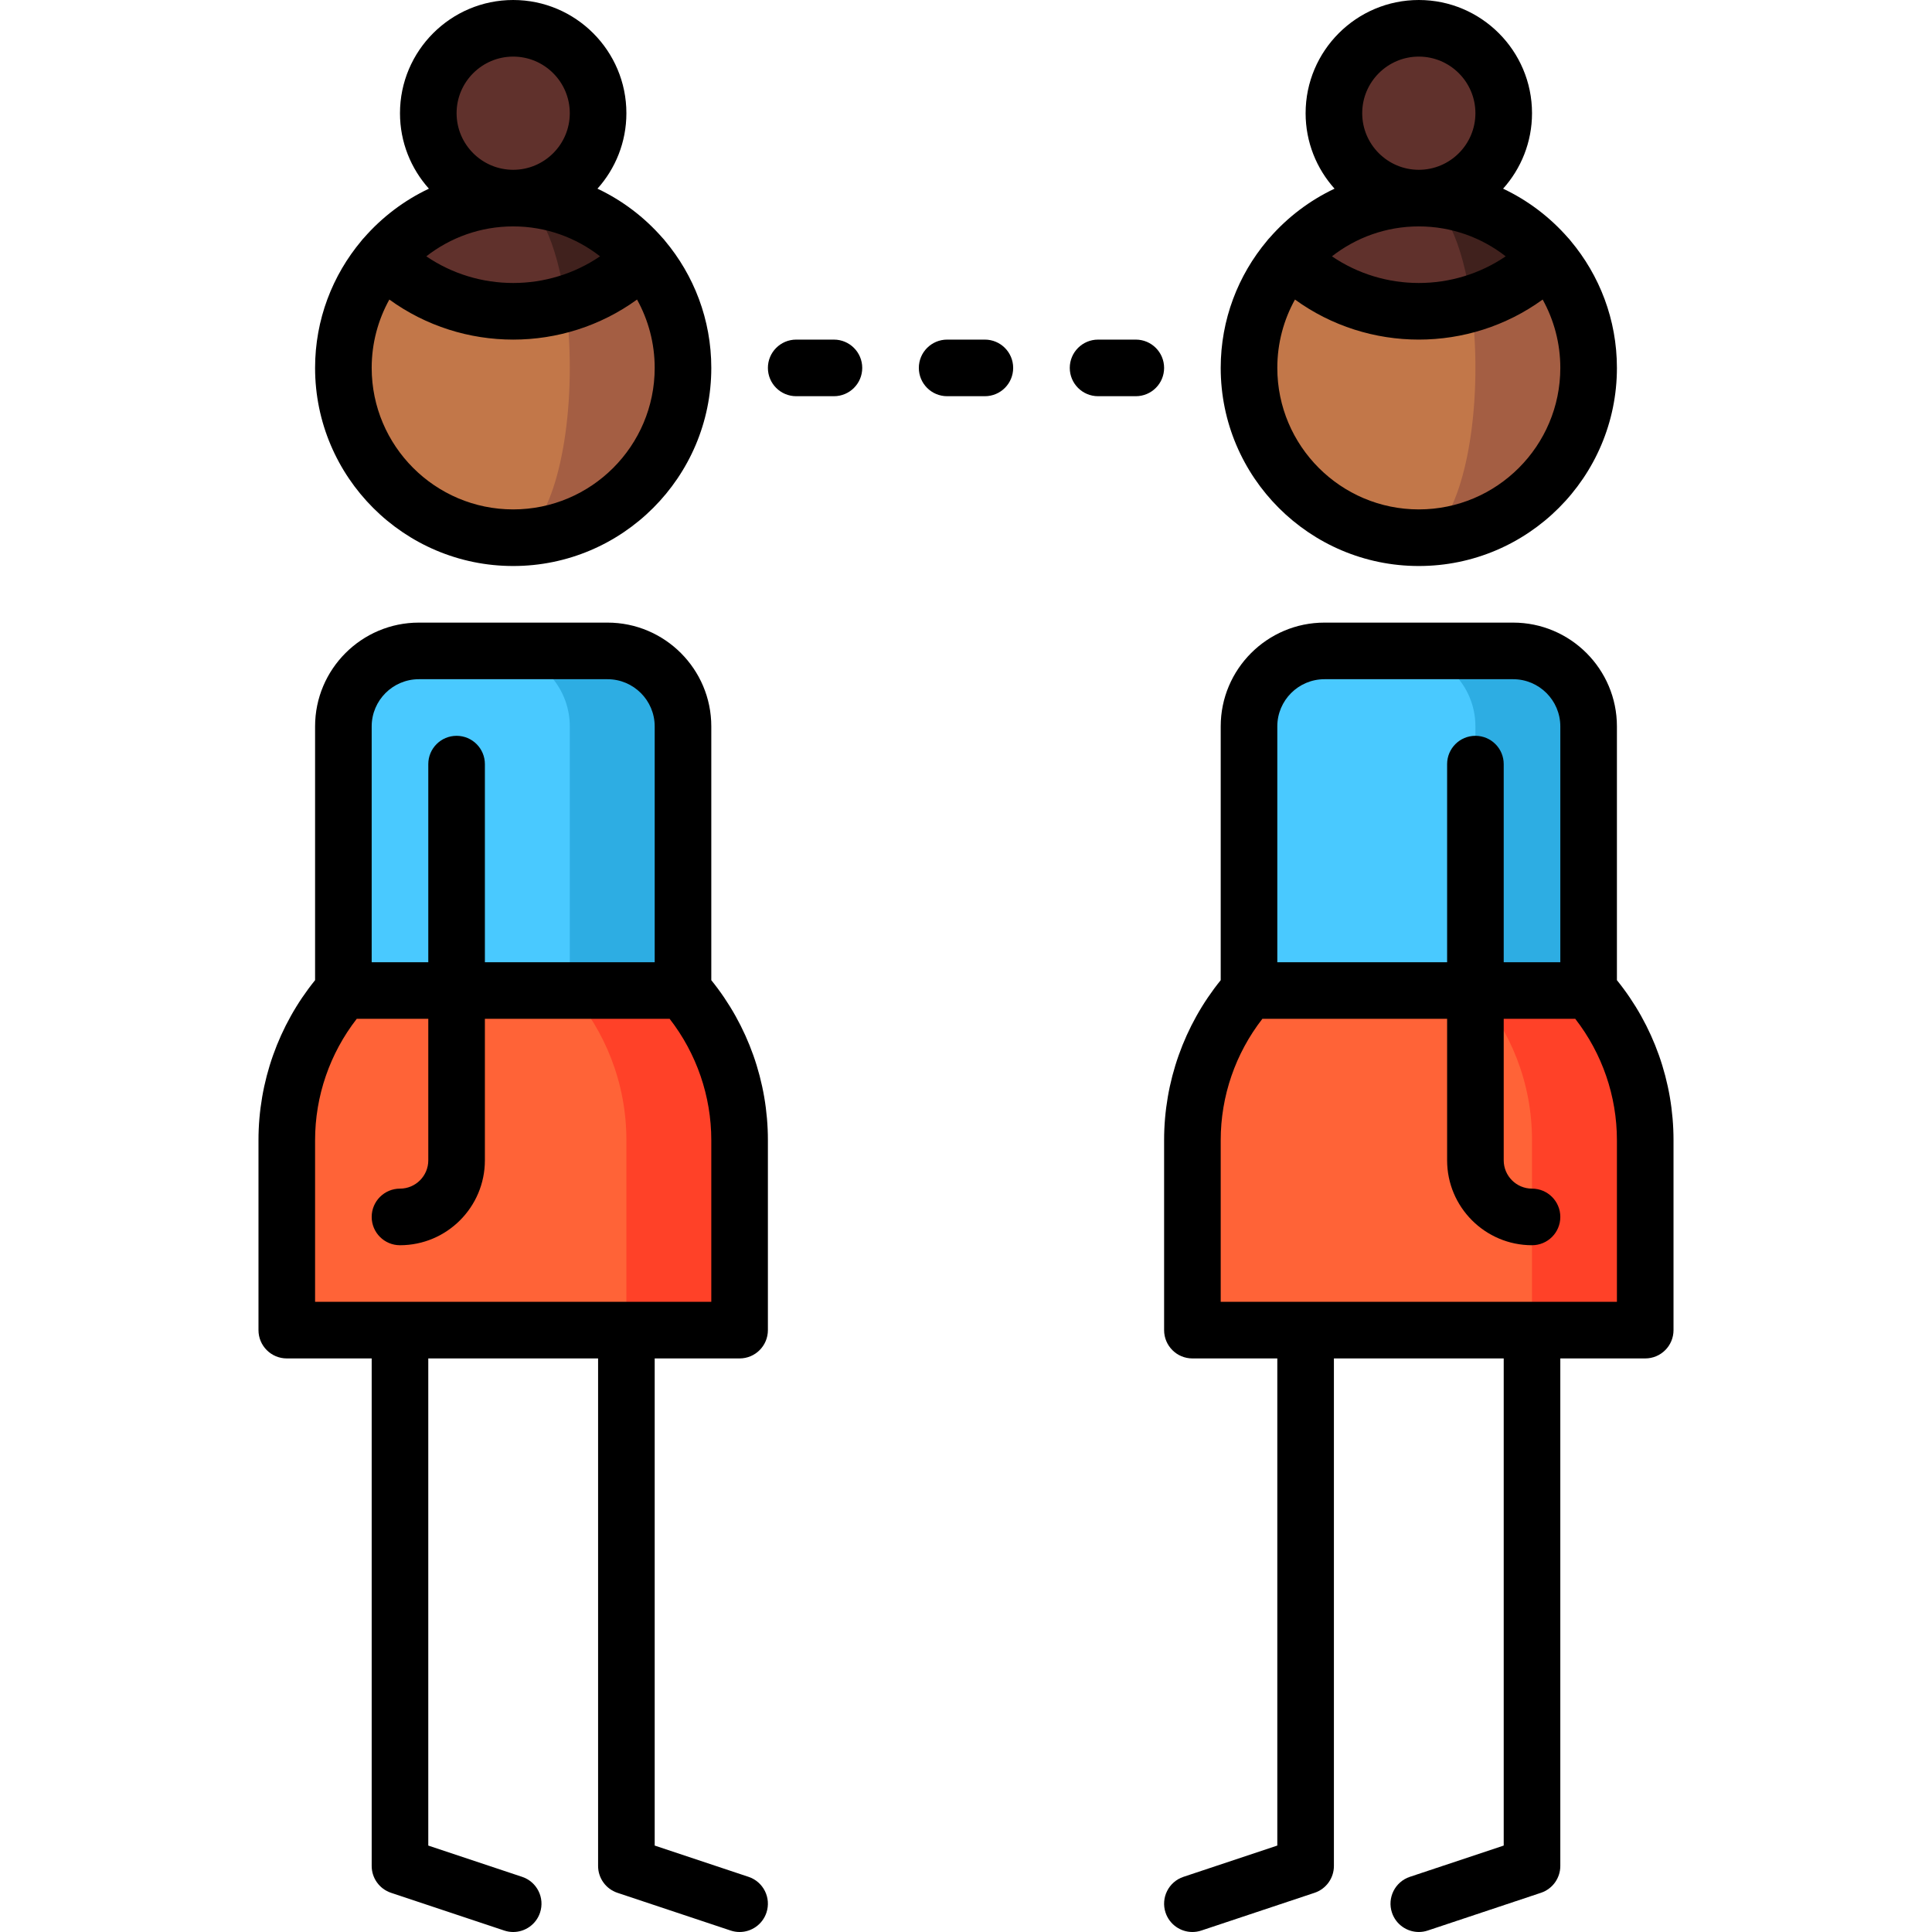 <?xml version="1.0" encoding="iso-8859-1"?>
<!-- Generator: Adobe Illustrator 19.0.0, SVG Export Plug-In . SVG Version: 6.00 Build 0)  -->
<svg version="1.1" id="Capa_1" xmlns="http://www.w3.org/2000/svg" xmlns:xlink="http://www.w3.org/1999/xlink" x="0px" y="0px"
	 viewBox="0 0 512.001 512.001" style="enable-background:new 0 0 512.001 512.001;" xml:space="preserve">
<circle style="fill:#60312C;" cx="376" cy="29.999" r="22.5"/>
<path style="fill:#A45E43;" d="M410.256,68.334c0.01-0.01-34.255-0.005-34.255-0.005v74.17c24.85,0,45-20.15,45-45
	C421.001,86.379,416.956,76.184,410.256,68.334z"/>
<path style="fill:#C27749;" d="M389.891,80.509l-48.145-12.175c-6.7,7.85-10.745,18.045-10.745,29.165c0,24.85,20.15,45,45,45
	c8.28,0,15-20.15,15-45C391.001,91.489,390.611,85.749,389.891,80.509z"/>
<path style="fill:#40211D;" d="M376.001,52.499l13.89,28.01c7.45-2.23,14.475-6.295,20.365-12.175
	C402.006,58.644,389.721,52.499,376.001,52.499z"/>
<path style="fill:#60312C;" d="M376.001,52.499c-13.72,0-26.005,6.145-34.255,15.835c13.04,13.04,31.645,17.105,48.145,12.175
	C387.661,64.079,382.281,52.499,376.001,52.499z"/>
<path style="fill:#2DADE3;" d="M401.001,172.499h-30v120h50v-100C421.001,181.453,412.047,172.499,401.001,172.499z"/>
<path style="fill:#49C9FF;" d="M371.001,172.499h-20c-11.046,0-20,8.954-20,20v100h60v-100
	C391.001,181.453,382.047,172.499,371.001,172.499z"/>
<path style="fill:#FF4128;" d="M421.001,262.499h-30l15,90h30v-50.335C436.001,286.953,430.33,273.074,421.001,262.499z"/>
<path style="fill:#FF6337;" d="M391.001,262.499h-60c-9.329,10.575-15,24.454-15,39.665v50.335h90v-50.335
	C406.001,286.953,400.33,273.074,391.001,262.499z"/>
<circle style="fill:#60312C;" cx="136" cy="29.999" r="22.5"/>
<path style="fill:#A45E43;" d="M170.256,68.334c0.01-0.01-34.255-0.005-34.255-0.005v74.17c24.85,0,45-20.15,45-45
	C181.001,86.379,176.956,76.184,170.256,68.334z"/>
<path style="fill:#C27749;" d="M149.891,80.509l-48.145-12.175c-6.7,7.85-10.745,18.045-10.745,29.165c0,24.85,20.15,45,45,45
	c8.28,0,15-20.15,15-45C151.001,91.489,150.611,85.749,149.891,80.509z"/>
<path style="fill:#40211D;" d="M136.001,52.499l13.89,28.01c7.45-2.23,14.475-6.295,20.365-12.175
	C162.006,58.644,149.721,52.499,136.001,52.499z"/>
<path style="fill:#60312C;" d="M136.001,52.499c-13.72,0-26.005,6.145-34.255,15.835c13.04,13.04,31.645,17.105,48.145,12.175
	C147.661,64.079,142.281,52.499,136.001,52.499z"/>
<path style="fill:#2DADE3;" d="M161.001,172.499h-30v120h50v-100C181.001,181.453,172.047,172.499,161.001,172.499z"/>
<path style="fill:#49C9FF;" d="M131.001,172.499h-20c-11.046,0-20,8.954-20,20v100h60v-100
	C151.001,181.453,142.047,172.499,131.001,172.499z"/>
<path style="fill:#FF4128;" d="M181.001,262.499h-30l15,90h30v-50.335C196.001,286.953,190.33,273.074,181.001,262.499z"/>
<path style="fill:#FF6337;" d="M151.001,262.499h-60c-9.329,10.575-15,24.454-15,39.665v50.335h90v-50.335
	C166.001,286.953,160.33,273.074,151.001,262.499z"/>
<path d="M376.001,149.999c28.948,0,52.5-23.552,52.5-52.5c0-12.813-4.621-24.564-12.275-33.688c-0.204-0.27-0.422-0.532-0.667-0.777
	c-4.778-5.462-10.622-9.916-17.222-13.032c4.762-5.313,7.665-12.323,7.665-20.002c0-16.542-13.458-30-30-30s-30,13.458-30,30
	c0,7.679,2.903,14.689,7.665,20.002c-6.6,3.116-12.445,7.57-17.195,13.008c-0.273,0.27-0.49,0.532-0.695,0.802
	c-7.654,9.124-12.275,20.875-12.275,33.688C323.501,126.447,347.053,149.999,376.001,149.999z M376.001,134.999
	c-20.678,0-37.5-16.822-37.5-37.5c0-6.567,1.702-12.742,4.68-18.116c9.75,7.072,21.284,10.614,32.82,10.614
	s23.07-3.542,32.82-10.614c2.978,5.374,4.68,11.549,4.68,18.116C413.501,118.177,396.679,134.999,376.001,134.999z M352.979,67.931
	c6.36-4.964,14.349-7.932,23.022-7.932s16.663,2.968,23.022,7.932C385.184,77.35,366.818,77.35,352.979,67.931z M361.001,29.999
	c0-8.271,6.729-15,15-15s15,6.729,15,15s-6.729,15-15,15S361.001,38.27,361.001,29.999z"/>
<path d="M428.501,259.758v-67.259c0-15.163-12.337-27.5-27.5-27.5h-50c-15.163,0-27.5,12.337-27.5,27.5v67.259
	c-9.693,11.989-15,26.935-15,42.406v50.335c0,4.143,3.357,7.5,7.5,7.5h22.5v129.095l-24.872,8.29
	c-3.929,1.31-6.053,5.558-4.743,9.487c1.048,3.143,3.974,5.13,7.114,5.13c0.786,0,1.586-0.125,2.373-0.387l30-10
	c3.063-1.021,5.128-3.887,5.128-7.115v-134.5h45v129.095l-24.872,8.29c-3.929,1.31-6.053,5.558-4.743,9.487
	c1.048,3.143,3.974,5.13,7.114,5.13c0.786,0,1.586-0.125,2.373-0.387l30-10c3.063-1.021,5.128-3.887,5.128-7.115v-134.5H436
	c4.143,0,7.5-3.357,7.5-7.5v-50.335C443.501,286.692,438.194,271.747,428.501,259.758z M351.001,179.999h50
	c6.893,0,12.5,5.607,12.5,12.5v62.5h-15v-52.5c0-4.143-3.357-7.5-7.5-7.5s-7.5,3.357-7.5,7.5v52.5h-45v-62.5
	C338.501,185.606,344.108,179.999,351.001,179.999z M428.501,344.999h-105v-42.835c0-11.687,3.905-22.981,11.039-32.165h48.961v37.5
	c0,12.406,10.094,22.5,22.5,22.5c4.143,0,7.5-3.357,7.5-7.5s-3.357-7.5-7.5-7.5c-4.136,0-7.5-3.364-7.5-7.5v-37.5h18.961
	c7.133,9.184,11.039,20.479,11.039,32.165V344.999z"/>
<path d="M136.001,149.999c28.949,0,52.5-23.552,52.5-52.5c0-12.813-4.621-24.564-12.275-33.689c-0.205-0.27-0.422-0.531-0.668-0.777
	c-4.778-5.462-10.622-9.916-17.222-13.031c4.762-5.313,7.665-12.323,7.665-20.002c0-16.542-13.458-30-30-30s-30,13.458-30,30
	c0,7.679,2.903,14.689,7.665,20.002c-6.6,3.115-12.444,7.569-17.194,13.006c-0.274,0.271-0.491,0.533-0.696,0.803
	c-7.654,9.124-12.275,20.875-12.275,33.688C83.501,126.447,107.052,149.999,136.001,149.999z M136.001,134.999
	c-20.678,0-37.5-16.822-37.5-37.5c0-6.567,1.702-12.742,4.68-18.116c9.75,7.072,21.284,10.615,32.82,10.615
	s23.07-3.543,32.82-10.615c2.978,5.374,4.68,11.549,4.68,18.116C173.501,118.177,156.679,134.999,136.001,134.999z M112.979,67.93
	c6.36-4.963,14.349-7.931,23.022-7.931s16.662,2.968,23.022,7.931C145.184,77.35,126.818,77.35,112.979,67.93z M121.001,29.999
	c0-8.271,6.729-15,15-15s15,6.729,15,15s-6.729,15-15,15S121.001,38.27,121.001,29.999z"/>
<path d="M198.373,497.384l-24.872-8.29V359.999h22.5c4.142,0,7.5-3.357,7.5-7.5v-50.335c0-15.472-5.307-30.417-15-42.406v-67.259
	c0-15.163-12.336-27.5-27.5-27.5h-50c-15.164,0-27.5,12.337-27.5,27.5v67.259c-9.693,11.989-15,26.935-15,42.406v50.335
	c0,4.143,3.358,7.5,7.5,7.5h22.5v134.5c0,3.229,2.066,6.095,5.128,7.115l30,10c0.787,0.262,1.586,0.387,2.373,0.387
	c3.14,0,6.066-1.987,7.114-5.13c1.31-3.93-0.814-8.178-4.744-9.487l-24.872-8.29V359.999h45v134.5c0,3.229,2.066,6.095,5.128,7.115
	l30,10c0.787,0.262,1.586,0.387,2.373,0.387c3.14,0,6.066-1.987,7.114-5.13C204.426,502.941,202.302,498.693,198.373,497.384z
	 M111.001,179.999h50c6.893,0,12.5,5.607,12.5,12.5v62.5h-45v-52.5c0-4.143-3.358-7.5-7.5-7.5s-7.5,3.357-7.5,7.5v52.5h-15v-62.5
	C98.501,185.606,104.108,179.999,111.001,179.999z M83.501,302.164c0-11.687,3.906-22.981,11.039-32.165h18.961v37.5
	c0,4.136-3.364,7.5-7.5,7.5c-4.142,0-7.5,3.357-7.5,7.5s3.358,7.5,7.5,7.5c12.407,0,22.5-10.094,22.5-22.5v-37.5h48.961
	c7.134,9.184,11.039,20.479,11.039,32.165v42.835h-105C83.501,344.999,83.501,302.164,83.501,302.164z"/>
<path d="M221.001,89.999h-10c-4.142,0-7.5,3.357-7.5,7.5s3.358,7.5,7.5,7.5h10c4.142,0,7.5-3.357,7.5-7.5
	S225.143,89.999,221.001,89.999z"/>
<path d="M261.001,89.999h-10c-4.142,0-7.5,3.357-7.5,7.5s3.358,7.5,7.5,7.5h10c4.143,0,7.5-3.357,7.5-7.5
	S265.144,89.999,261.001,89.999z"/>
<path d="M301.001,89.999h-10c-4.143,0-7.5,3.357-7.5,7.5s3.357,7.5,7.5,7.5h10c4.143,0,7.5-3.357,7.5-7.5
	S305.144,89.999,301.001,89.999z"/>
<g>
</g>
<g>
</g>
<g>
</g>
<g>
</g>
<g>
</g>
<g>
</g>
<g>
</g>
<g>
</g>
<g>
</g>
<g>
</g>
<g>
</g>
<g>
</g>
<g>
</g>
<g>
</g>
<g>
</g>
</svg>
